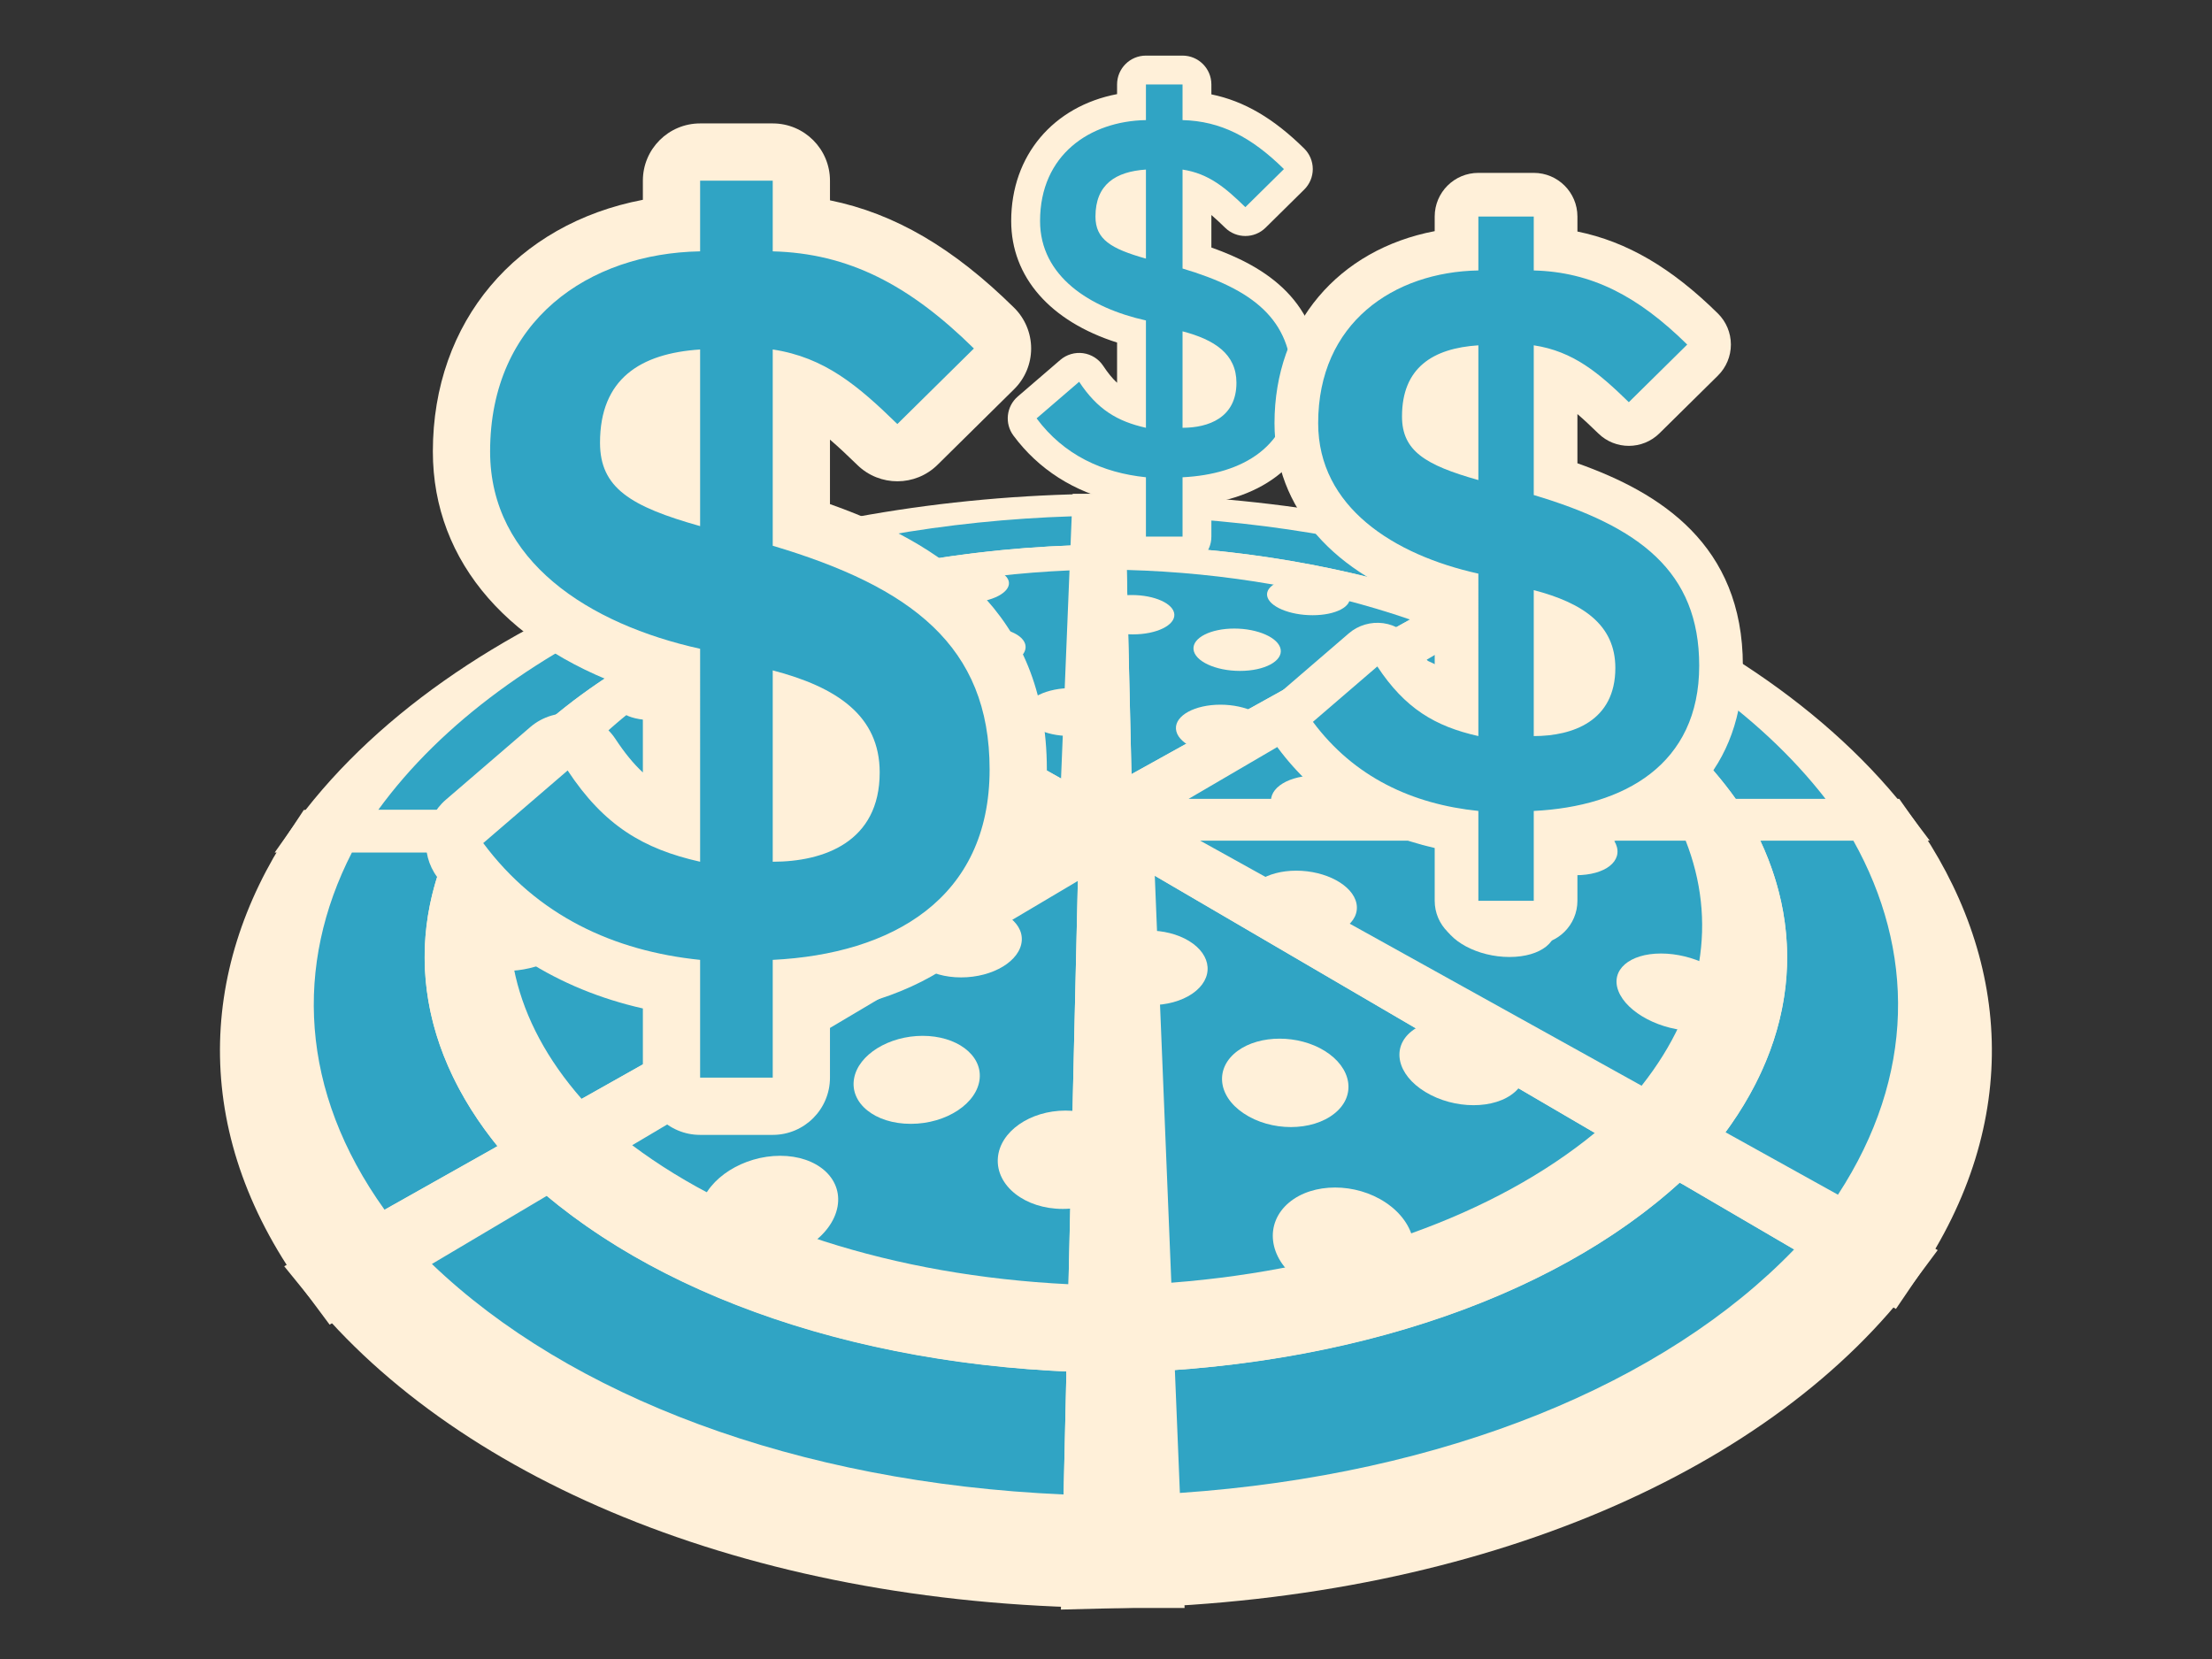<?xml version="1.0" encoding="utf-8"?>
<!-- Generator: Adobe Illustrator 16.0.0, SVG Export Plug-In . SVG Version: 6.00 Build 0)  -->
<!DOCTYPE svg PUBLIC "-//W3C//DTD SVG 1.1//EN" "http://www.w3.org/Graphics/SVG/1.1/DTD/svg11.dtd">
<svg version="1.1" id="Layer_3" xmlns="http://www.w3.org/2000/svg" xmlns:xlink="http://www.w3.org/1999/xlink" x="0px" y="0px"
	 width="400px" height="300px" viewBox="0 0 400 300" enable-background="new 0 0 400 300" xml:space="preserve">
<rect x="0" y="0" width="400" height="300" fill="#333333" stroke="none"/>
<g>
	<g>
		<g>
			<g>
				<path fill="#30A4C4" d="M262.909,111.907l13.669-7.779c-23.178-8.22-50.057-12.871-77.897-12.871l-0.087,9.462
					C221.871,100.72,244.129,104.799,262.909,111.907z"/>
				<path fill="#FFF0D9" d="M264.389,115.555l-4.547-1.753c-18.497-7.128-39.843-10.809-61.265-10.809h-5.17l0.561-13.691h4.728
					c27.693,0,55.606,4.414,80.638,13.148l4.68,1.635L264.389,115.555z M203.645,98.571c20.006,0.471,39.878,3.81,57.774,9.884
					l7.643-4.243c-20.444-6.782-42.962-10.451-65.538-10.901L203.645,98.571z"/>
			</g>
			<g>
				<path fill="#30A4C4" d="M262.909,111.907c-18.78-7.108-41.038-11.187-64.315-11.187l-0.416,48.052L262.909,111.907z"/>
				<path fill="#FFF0D9" d="M191.154,158.357l2.438-59.844h5.023c23.389,0,46.791,3.911,67.298,11.542l4.818,1.791L191.154,158.357z
					 M203.749,103.065l0.86,36.926l50.374-27.96C239.184,106.583,221.57,103.548,203.749,103.065z"/>
			</g>
			<path fill="#FFF0D9" d="M229.704,131.809c0.387,2.501-3.194,4.583-8.019,4.583c-4.817,0-8.867-2.083-9.035-4.583
				c-0.161-2.444,3.438-4.379,8.042-4.379C225.291,127.43,229.323,129.365,229.704,131.809z"/>
			<path fill="#FFF0D9" d="M231.582,117.41c0.387,2.137-2.9,3.911-7.354,3.911c-4.448,0-8.215-1.773-8.405-3.911
				c-0.185-2.088,3.114-3.747,7.371-3.747C227.457,113.663,231.206,115.321,231.582,117.41z"/>
			<path fill="#FFF0D9" d="M244.036,107.762c0.509,1.909-2.478,3.489-6.678,3.489c-4.199,0-7.88-1.58-8.215-3.489
				c-0.329-1.869,2.681-3.351,6.707-3.351C239.883,104.412,243.546,105.894,244.036,107.762z"/>
			<path fill="#FFF0D9" d="M212.356,111.084c0.145,1.987-3.212,3.634-7.499,3.634c-4.281,0-7.73-1.646-7.696-3.634
				c0.032-1.944,3.388-3.483,7.494-3.483C208.769,107.601,212.212,109.14,212.356,111.084z"/>
		</g>
		<g>
			<g>
				<path fill="#30A4C4" d="M198.597,100.723l0.084-9.465c-25.849,0.277-53.009,4.616-77.731,13.775l13.625,7.868
					C154.517,104.911,176.986,101.038,198.597,100.723z"/>
				<path fill="#FFF0D9" d="M133.143,116.656l-19.595-11.623l4.538-1.652c24.829-9.049,52.703-13.781,80.486-14.078l4.854-0.055
					l0.318,13.671l-4.993,0.075c-21.481,0.318-42.734,4.324-60.963,11.765L133.143,116.656z M128.423,105.073l7.611,4.283
					c17.703-6.354,37.506-9.974,57.552-10.719l0.213-5.271C171.166,94.083,148.694,98.02,128.423,105.073z"/>
			</g>
			<g>
				<path fill="#30A4C4" d="M198.597,100.723c-21.611,0.315-44.08,4.188-64.022,12.178l63.595,36.729L198.597,100.723z"/>
				<path fill="#FFF0D9" d="M205.055,159.299l-78.235-46.398l4.616-1.814c20.245-7.969,43.563-12.232,67.014-12.573l5.189-0.072
					L205.055,159.299z M142.432,112.958l49.436,27.824l1.534-37.636C175.556,103.915,158.023,107.233,142.432,112.958z"/>
			</g>
			<path fill="#FFF0D9" d="M199.565,125.639c3.242,1.652,3.289,4.396-0.015,6.129c-3.365,1.765-8.812,1.765-12.053,0
				c-3.183-1.733-2.958-4.477,0.398-6.129C191.197,124.018,196.373,124.018,199.565,125.639z"/>
			<path fill="#FFF0D9" d="M183.407,114.495c2.912,1.456,2.727,3.874-0.517,5.398c-3.296,1.545-8.403,1.545-11.3-0.006
				c-2.854-1.522-2.426-3.939,0.855-5.393C175.678,113.06,180.542,113.06,183.407,114.495z"/>
			<path fill="#FFF0D9" d="M180.57,103.3c2.701,1.276,2.484,3.385-0.563,4.714c-3.099,1.349-7.862,1.349-10.549,0
				c-2.646-1.329-2.224-3.438,0.867-4.714C173.361,102.046,177.916,102.046,180.57,103.3z"/>
			<path fill="#FFF0D9" d="M160.56,116.257c2.747,1.488,2.235,3.955-1.239,5.508c-3.541,1.583-8.697,1.583-11.424,0
				c-2.677-1.554-1.921-4.021,1.595-5.508C152.945,114.792,157.862,114.792,160.56,116.257z"/>
		</g>
		<g>
			<g>
				<path fill="#30A4C4" d="M134.575,112.901l-13.625-7.868c-25.282,9.783-48.19,25.008-61.824,45.207h30.022
					C97.762,134.021,114.714,121.32,134.575,112.901z"/>
				<path fill="#FFF0D9" d="M93.872,154.163H49.672l2.77-3.924c14.385-20.343,37.942-36.322,65.527-46.815l4.488-1.707
					l19.769,11.126l-4.287,1.854c-19.5,8.42-34.71,20.716-42.11,35.542L93.872,154.163z M68.393,146.461h16.38
					c9.038-13.737,23.962-25.167,42.226-33.454l-7.544-4.472C97.967,117.687,79.912,130.601,68.393,146.461z"/>
			</g>
			<g>
				<path fill="#30A4C4" d="M134.575,112.901c-19.861,8.419-36.813,21.12-45.426,37.338H199.23L134.575,112.901z"/>
				<path fill="#FFF0D9" d="M215.649,154.163H80.258l2.209-3.924c9.292-16.501,26.909-29.976,48.814-39.092l4.561-1.898
					L215.649,154.163z M97.915,146.461h85.492l-50.048-29.679C117.684,124.304,105.186,134.46,97.915,146.461z"/>
			</g>
			<path fill="#FFF0D9" d="M169.6,132.129c4.72,0,8.31,2.034,8.016,4.604c-0.303,2.637-4.567,4.829-9.521,4.829
				c-4.948,0-8.515-2.192-7.978-4.829C160.646,134.163,164.886,132.129,169.6,132.129z"/>
			<path fill="#FFF0D9" d="M140.644,129.804c4.653,0,7.897,1.981,7.221,4.489c-0.699,2.574-5.24,4.708-10.124,4.708
				c-4.887,0-8.082-2.134-7.154-4.708C131.49,131.785,135.982,129.804,140.644,129.804z"/>
			<path fill="#FFF0D9" d="M121.618,121.803c4.459,0,7.368,1.817,6.476,4.11c-0.916,2.354-5.468,4.307-10.135,4.307
				c-4.67,0-7.519-1.953-6.389-4.307C112.667,123.62,117.158,121.803,121.618,121.803z"/>
			<path fill="#FFF0D9" d="M121.843,140.861c4.931,0,8.16,2.224,7.181,5.04c-1.005,2.892-6.048,5.299-11.236,5.299
				c-5.19,0-8.345-2.408-7.083-5.299C111.938,143.085,116.907,140.861,121.843,140.861z"/>
		</g>
		<g>
			<g>
				<path fill="#30A4C4" d="M89.149,150.239H59.126c-14.474,23.011-15.904,51.462,5.517,78.602l37.151-21.455
					C83.172,188.634,80.781,167.918,89.149,150.239z"/>
				<path fill="#FFF0D9" d="M59.606,239.54l-4.055-5.448c-21.059-28.295-19.923-58.415-3.175-83.749l2.565-3.882h42.561
					l-1.612,3.654c-7.625,17.271-3.804,36.329,13.426,52.926l4.515,4.345L59.606,239.54z M63.635,154.163
					c-10.396,20.266-9.509,43.102,5.907,64.598l20.424-11.496c-13.951-17.25-16.415-35.996-9.312-53.102H63.635z"/>
			</g>
			<g>
				<path fill="#30A4C4" d="M89.149,150.239c-8.368,17.679-5.977,38.395,12.646,57.146l98.94-57.144L89.149,150.239z"/>
				<path fill="#FFF0D9" d="M98.418,216.524l-4.405-4.645c-18.679-19.711-21.539-41.87-11.614-61.51l1.979-3.908h132.185
					L98.418,216.524z M94.328,154.163c-4.881,14.645-1.644,30.317,10.846,44.546l79.146-44.546H94.328z"/>
			</g>
			<path fill="#FFF0D9" d="M153.581,149.471c4.064-2.068,9.901-2.071,13.174,0c3.339,2.11,2.839,5.623-1.251,7.852
				c-4.183,2.271-10.37,2.271-13.677,0C148.587,155.094,149.436,151.581,153.581,149.471z"/>
			<path fill="#FFF0D9" d="M123.091,161.274c4.613-2.311,10.782-2.311,13.928,0c3.207,2.363,2.149,6.291-2.524,8.793
				c-4.777,2.547-11.331,2.547-14.479,0C116.933,167.565,118.38,163.638,123.091,161.274z"/>
			<path fill="#FFF0D9" d="M89.64,164.55c5.035-2.386,11.3-2.386,14.13-0.006c2.897,2.433,1.216,6.482-3.908,9.059
				c-5.242,2.629-11.903,2.629-14.702-0.006C82.416,171.026,84.49,166.977,89.64,164.55z"/>
			<path fill="#FFF0D9" d="M121.56,180.062c5.017-2.716,11.707-2.722,15.112,0c3.483,2.784,2.331,7.429-2.762,10.387
				c-5.213,3.032-12.356,3.032-15.771,0C114.81,187.49,116.424,182.846,121.56,180.062z"/>
		</g>
		<g>
			<g>
				<path fill="#30A4C4" d="M101.794,207.386l-37.151,21.455c25.6,29.838,75.301,51.472,138.297,51.472l-0.353-40.184
					C158.928,240.129,122.86,226.778,101.794,207.386z"/>
				<path fill="#FFF0D9" d="M214.211,290.774h-11.179c-65.462,0-119.695-22.426-147.375-56.544l-4.263-5.251l53.317-30.005
					l4.451,3.928c20.765,18.319,54.753,29.549,93.362,29.549h9.312L214.211,290.774z M78.101,228.569
					c24.887,23.882,65.859,39.577,114.231,41.675l0.514-22.241c-38.638-1.779-72.156-13.541-93.969-31.756L78.101,228.569z"/>
			</g>
			<g>
				<path fill="#30A4C4" d="M101.794,207.386c21.065,19.393,57.133,32.743,100.793,32.743l-0.792-90.499L101.794,207.386z"/>
				<path fill="#FFF0D9" d="M212.478,248.229h-9.82c-45.7,0-85.329-13.917-108.497-36.204l-4.667-4.488l118.606-66.753
					L212.478,248.229z M114.321,207.091c19.171,14.396,47.139,23.575,78.895,25.136l1.695-72.928L114.321,207.091z"/>
			</g>
			<path fill="#FFF0D9" d="M164.289,170.09c0.549-3.512,5.439-6.285,10.938-6.285c5.502,0,9.774,2.773,9.541,6.285
				c-0.24,3.628-5.156,6.655-10.979,6.655C167.968,176.745,163.722,173.718,164.289,170.09z"/>
			<path fill="#FFF0D9" d="M154.445,195.018c0.774-4.315,6.314-7.706,12.397-7.706s10.705,3.391,10.317,7.706
				c-0.404,4.471-5.991,8.209-12.463,8.209C158.217,203.227,153.639,199.488,154.445,195.018z"/>
			<path fill="#FFF0D9" d="M126.672,218.159c1.36-5.136,7.79-9.156,14.411-9.156c6.62,0,11.276,4.021,10.378,9.156
				c-0.936,5.326-7.464,9.81-14.552,9.81C129.821,227.969,125.26,223.485,126.672,218.159z"/>
			<path fill="#FFF0D9" d="M180.443,209.425c0.353-4.812,5.826-8.596,12.244-8.596c6.415,0,11.68,3.783,11.76,8.596
				c0.087,4.997-5.402,9.186-12.262,9.186C185.331,218.61,180.077,214.422,180.443,209.425z"/>
		</g>
		<g>
			<g>
				<path fill="#30A4C4" d="M202.588,240.129l0.353,40.184c58.109-1.433,108.714-21.479,134.583-54.256L300.546,205
					C279.27,226.438,242.881,239.031,202.588,240.129z"/>
				<path fill="#FFF0D9" d="M191.844,291.063l1.357-58.363l9.01-0.249c38.485-1.022,71.472-13.056,90.842-31.721l4.286-4.136
					l53.061,29.462l-3.83,5.152c-25.562,34.344-78.046,57.902-143.243,59.565L191.844,291.063z M212.454,247.743l0.907,22.229
					c48.052-3.293,87.779-19.844,111.077-44.037l-20.681-12.086C283.313,232.423,250.818,244.958,212.454,247.743z"/>
			</g>
			<g>
				<path fill="#30A4C4" d="M202.588,240.129c40.293-1.098,76.682-13.691,97.958-35.129l-98.75-56.228L202.588,240.129z"/>
				<path fill="#FFF0D9" d="M192.835,248.505l2.527-108.511L312.475,205l-4.182,4.407c-21.45,22.646-59.797,37.526-105.307,38.815
					L192.835,248.505z M208.821,158.363l2.992,73.592c31.495-2.433,58.601-12.322,76.578-27.088L208.821,158.363z"/>
			</g>
			<path fill="#FFF0D9" d="M200.532,179.674c-4.127-2.709-4.067-6.973-0.022-9.525c3.949-2.502,10.362-2.502,14.486,0
				c4.212,2.553,4.563,6.816,0.63,9.525C211.588,182.447,204.754,182.447,200.532,179.674z"/>
			<path fill="#FFF0D9" d="M224.887,201.326c-4.801-3.212-5.193-8.272-1.081-11.294c4.01-2.946,10.977-2.946,15.742,0
				c4.882,3.026,5.777,8.082,1.803,11.294C237.271,204.636,229.809,204.636,224.887,201.326z"/>
			<path fill="#FFF0D9" d="M234.782,231.464c-5.488-4.01-6.13-10.271-1.688-13.998c4.327-3.633,12.057-3.633,17.487,0
				c5.58,3.727,6.834,9.988,2.564,13.998C248.762,235.582,240.414,235.582,234.782,231.464z"/>
			<path fill="#FFF0D9" d="M257.728,197.449c-5.124-3.119-6.152-8.035-2.473-10.964c3.588-2.866,10.451-2.866,15.517,0
				c5.193,2.929,6.695,7.845,3.172,10.97C270.339,200.655,262.984,200.655,257.728,197.449z"/>
		</g>
		<g>
			<g>
				<path fill="#30A4C4" d="M300.546,205l36.978,21.057c18.423-25.447,18.475-53.367,1.924-77.891H309.72
					C319.714,166.977,316.548,187.306,300.546,205z"/>
				<path fill="#FFF0D9" d="M342.844,236.697l-53.979-31.553l4.044-4.27c15.973-16.846,18.642-35.782,10.196-52.709l-1.849-3.706
					h42.183l2.616,3.706c17.498,24.75,19.942,54.477,0.612,82.9L342.844,236.697z M312.019,204.746l20.341,11.293
					c14.096-21.594,13.898-44.181,2.784-64.03h-16.828C326.178,168.779,324.769,187.357,312.019,204.746z"/>
			</g>
			<g>
				<path fill="#30A4C4" d="M300.546,205c16.002-17.694,19.168-38.023,9.174-56.834H200.731L300.546,205z"/>
				<path fill="#FFF0D9" d="M304.237,214.127l-119.201-69.667h129.213l2.085,3.706c10.814,19.198,9.267,41.144-7.902,61.097
					L304.237,214.127z M217.013,152.009l79.842,44.326c11.386-14.391,13.616-29.959,7.966-44.326H217.013z"/>
			</g>
			<path fill="#FFF0D9" d="M236.348,169.628c-5.649,0-10.549-2.842-10.941-6.262c-0.381-3.311,3.651-5.922,9-5.922
				c5.338,0,10.208,2.611,10.884,5.922C245.989,166.786,241.991,169.628,236.348,169.628z"/>
			<path fill="#FFF0D9" d="M272.961,173.054c-5.725,0-11.166-2.929-12.113-6.447c-0.925-3.408,2.743-6.095,8.162-6.095
				s10.78,2.687,12.005,6.095C282.285,170.119,278.697,173.054,272.961,173.054z"/>
			<path fill="#FFF0D9" d="M306.444,186.416c-6.066,0-12.253-3.275-13.784-7.204c-1.484-3.796,1.987-6.788,7.701-6.788
				c5.713,0,11.784,2.992,13.604,6.788C315.849,183.141,312.504,186.416,306.444,186.416z"/>
			<path fill="#FFF0D9" d="M284.954,158.265c-5.367,0-10.606-2.57-11.681-5.661c-1.04-2.997,2.265-5.365,7.354-5.365
				c5.096,0,10.254,2.369,11.565,5.365C293.538,155.694,290.32,158.265,284.954,158.265z"/>
		</g>
		<g>
			<g>
				<path fill="#30A4C4" d="M309.72,148.166h29.728c-13.345-18.498-35.349-33.838-62.869-44.037l-13.669,7.779
					C284.647,120.619,300.985,133.339,309.72,148.166z"/>
				<path fill="#FFF0D9" d="M348.956,152.009h-43.714l-2.073-3.719c-8.117-14.566-23.772-26.507-43.478-34.548l-4.494-1.834
					l19.855-11.017l4.396,1.603c27.642,10.072,51.5,25.609,66.537,45.571L348.956,152.009z M313.873,144.459h16.239
					c-12.068-15.557-30.422-28.116-52.016-36.917l-7.556,4.414C288.975,119.902,304.255,130.997,313.873,144.459z"/>
			</g>
			<g>
				<path fill="#30A4C4" d="M309.72,148.166c-8.734-14.826-25.072-27.547-46.811-36.258l-63.668,36.258H309.72z"/>
				<path fill="#FFF0D9" d="M318.726,152.009H182.959l78.639-43.651l4.465,1.756c22.085,8.694,40.144,21.75,50.195,37.925
					L318.726,152.009z M214.938,144.459h85.885c-7.862-11.756-20.751-21.594-36.637-28.786L214.938,144.459z"/>
			</g>
			<path fill="#FFF0D9" d="M246.272,148.925c-3.2,2.101-9.14,2.101-13.148,0c-3.923-2.054-4.379-5.309-1.155-7.262
				c3.16-1.915,8.781-1.915,12.68,0C248.623,143.616,249.397,146.869,246.272,148.925z"/>
			<path fill="#FFF0D9" d="M268.865,138.379c-2.813,1.889-8.451,1.889-12.472,0c-3.94-1.854-4.731-4.789-1.878-6.554
				c2.802-1.733,8.151-1.733,12.057-0.003C270.553,133.59,271.627,136.525,268.865,138.379z"/>
			<path fill="#FFF0D9" d="M296.121,135.829c-2.519,1.843-8.082,1.843-12.311,0.003c-4.148-1.808-5.332-4.668-2.756-6.389
				c2.524-1.693,7.811-1.693,11.906,0C297.132,131.164,298.599,134.024,296.121,135.829z"/>
			<path fill="#FFF0D9" d="M260.442,125.411c-2.703,1.646-7.966,1.646-11.651,0c-3.622-1.621-4.258-4.186-1.52-5.734
				c2.687-1.522,7.695-1.522,11.288,0C262.217,121.225,263.101,123.79,260.442,125.411z"/>
		</g>
	</g>
	<g>
		<g>
			<path fill="#FFF0D9" d="M213.841,102.255h-6.62c-2.883,0-5.217-2.337-5.217-5.219V90.73c-7.775-1.759-14.193-5.84-18.741-11.961
				c-1.634-2.198-1.29-5.283,0.784-7.068l7.693-6.619c1.138-0.978,2.646-1.414,4.123-1.213c1.486,0.207,2.809,1.041,3.635,2.293
				c0.822,1.245,1.627,2.244,2.505,3.057v-7.273c-12.072-3.833-19.146-11.847-19.146-21.981c0-11.875,7.649-20.752,19.146-22.946
				v-1.745c0-2.881,2.334-5.218,5.217-5.218h6.62c2.88,0,5.217,2.337,5.217,5.218v1.791c5.924,1.208,11.256,4.346,16.781,9.789
				c0.994,0.98,1.555,2.318,1.555,3.716c0,1.396-0.558,2.735-1.552,3.714l-6.979,6.888c-2.021,1.999-5.271,2.007-7.308,0.021
				c-0.915-0.893-1.735-1.661-2.498-2.313v5.878c9.875,3.495,19.769,9.717,19.769,24.188c0,11.867-7.291,19.85-19.769,22.024v6.064
				C219.058,99.918,216.721,102.255,213.841,102.255z M209.907,81.83c0.219,0.131,0.427,0.278,0.624,0.439
				c0.193-0.161,0.401-0.308,0.617-0.439c-0.216-0.13-0.424-0.277-0.617-0.438c-0.018,0.013-0.035,0.026-0.05,0.039
				C210.3,81.577,210.109,81.711,209.907,81.83z M213.841,54.697c0.439,0,0.884,0.055,1.317,0.167
				c5.222,1.365,8.957,3.547,11.184,6.521c-2.129-3.008-6.273-5.533-13.991-7.831c-1.196-0.357-2.189-1.114-2.848-2.099
				c-1.139,0.555-2.456,0.68-3.697,0.331c-1.797-0.507-4.218-1.187-6.472-2.389c3.149,1.934,6.801,2.964,9.013,3.453
				c1.407,0.311,2.577,1.173,3.299,2.328C212.333,54.862,213.084,54.697,213.841,54.697z M209.907,26.191
				c0.219,0.13,0.427,0.276,0.624,0.438c0.196-0.162,0.404-0.308,0.617-0.438c-0.213-0.131-0.421-0.279-0.617-0.439
				C210.334,25.913,210.126,26.06,209.907,26.191z"/>
		</g>
		<g>
			<path fill="#30A4C4" d="M207.221,57.947c-10.109-2.237-19.145-7.962-19.145-17.98c0-11.988,9.035-18.071,19.145-18.249v-6.441
				h6.62v6.441c6.886,0.178,12.432,3.04,18.336,8.856l-6.979,6.886c-3.576-3.488-6.62-6.08-11.357-6.795v17.89
				c12.611,3.758,19.769,9.125,19.769,20.394c0,11.808-8.945,16.819-19.769,17.357v10.732h-6.62V86.304
				c-7.873-0.808-14.851-4.027-19.77-10.647l7.693-6.619c3.309,5.008,6.889,7.156,12.077,8.318V57.947z M207.221,30.664
				c-5.459,0.355-9.126,2.681-9.126,8.497c0,4.116,2.774,5.816,9.126,7.604V30.664z M213.841,77.357c4.65,0,9.746-1.789,9.746-8.14
				c0-5.189-3.935-7.783-9.746-9.303V77.357z"/>
		</g>
	</g>
	<g>
		<g>
			<path fill="#FFF0D9" d="M277.352,170.783h-10.017c-4.362,0-7.897-3.535-7.897-7.896v-9.541
				c-11.762-2.666-21.476-8.84-28.358-18.103c-2.47-3.325-1.95-7.994,1.19-10.696l11.64-10.017c1.722-1.479,4.004-2.137,6.239-1.835
				c2.247,0.313,4.252,1.579,5.503,3.47c1.244,1.886,2.464,3.398,3.786,4.629v-11.008c-18.264-5.8-28.968-17.929-28.968-33.263
				c0-17.972,11.574-31.403,28.968-34.724v-2.64c0-4.362,3.535-7.897,7.897-7.897h10.017c4.361,0,7.897,3.535,7.897,7.897v2.71
				c8.966,1.826,17.036,6.576,25.395,14.813c1.508,1.482,2.354,3.507,2.357,5.621c0,2.113-0.847,4.139-2.352,5.624l-10.56,10.421
				c-3.062,3.026-7.979,3.039-11.058,0.035c-1.389-1.353-2.628-2.516-3.783-3.503v8.896c14.944,5.289,29.918,14.703,29.918,36.604
				c0,17.959-11.034,30.04-29.918,33.333v9.174C285.249,167.248,281.713,170.783,277.352,170.783z M271.404,139.875
				c0.332,0.199,0.645,0.421,0.938,0.664c0.298-0.243,0.612-0.465,0.942-0.663c-0.33-0.198-0.645-0.42-0.942-0.663
				c-0.022,0.02-0.046,0.039-0.069,0.059C271.997,139.493,271.708,139.695,271.404,139.875z M277.352,98.814
				c0.67,0,1.341,0.085,1.999,0.255c7.896,2.065,13.553,5.367,16.926,9.867c-3.223-4.552-9.497-8.371-21.178-11.85
				c-1.808-0.54-3.31-1.685-4.31-3.176c-1.722,0.839-3.715,1.03-5.592,0.5c-2.724-0.766-6.381-1.795-9.798-3.615
				c4.771,2.926,10.295,4.484,13.643,5.225c2.129,0.473,3.896,1.776,4.991,3.524C275.073,99.062,276.208,98.814,277.352,98.814z
				 M271.404,55.677c0.326,0.196,0.642,0.417,0.938,0.663c0.301-0.246,0.612-0.466,0.942-0.663c-0.33-0.2-0.645-0.42-0.942-0.665
				C272.049,55.256,271.733,55.477,271.404,55.677z"/>
		</g>
		<g>
			<path fill="#30A4C4" d="M267.335,103.731c-15.298-3.384-28.969-12.048-28.969-27.209c0-18.141,13.671-27.346,28.969-27.616
				v-9.747h10.017v9.747c10.422,0.27,18.818,4.601,27.752,13.402l-10.56,10.421c-5.413-5.28-10.018-9.204-17.192-10.286v27.073
				c19.087,5.687,29.919,13.808,29.919,30.863c0,17.869-13.535,25.451-29.919,26.265v16.242h-10.017v-16.242
				c-11.912-1.221-22.473-6.093-29.916-16.112l11.644-10.016c5.006,7.579,10.422,10.829,18.272,12.589V103.731z M267.335,62.444
				c-8.256,0.54-13.807,4.058-13.807,12.859c0,6.228,4.196,8.8,13.807,11.506V62.444z M277.352,133.107
				c7.039,0,14.754-2.708,14.754-12.319c0-7.851-5.953-11.776-14.754-14.077V133.107z"/>
		</g>
	</g>
	<g>
		<g>
			<path fill="#FFF0D9" d="M139.735,205.223h-13.131c-5.718,0-10.352-4.637-10.352-10.353v-12.51
				c-15.421-3.492-28.154-11.589-37.176-23.731c-3.239-4.355-2.559-10.478,1.557-14.021l15.262-13.131
				c2.256-1.939,5.246-2.802,8.179-2.406c2.946,0.41,5.572,2.068,7.211,4.549c1.632,2.471,3.229,4.454,4.967,6.067v-14.431
				c-23.945-7.604-37.977-23.501-37.977-43.605c0-23.56,15.174-41.166,37.977-45.519v-3.46c0-5.717,4.634-10.352,10.352-10.352
				h13.131c5.718,0,10.352,4.635,10.352,10.352v3.553c11.751,2.393,22.329,8.62,33.291,19.418c1.973,1.944,3.085,4.599,3.086,7.37
				c0.001,2.77-1.108,5.426-3.081,7.371l-13.841,13.663c-4.014,3.966-10.46,3.983-14.499,0.044c-1.82-1.773-3.441-3.297-4.957-4.592
				v11.662c19.589,6.934,39.219,19.276,39.219,47.984c0,23.544-14.464,39.378-39.219,43.693v12.03
				C150.087,200.586,145.453,205.223,139.735,205.223z M131.938,164.7c0.433,0.263,0.845,0.555,1.232,0.872
				c0.387-0.317,0.799-0.609,1.23-0.869c-0.432-0.26-0.843-0.552-1.23-0.869c-0.032,0.025-0.063,0.052-0.095,0.078
				C132.712,164.203,132.332,164.467,131.938,164.7z M139.735,110.875c0.875,0,1.755,0.111,2.618,0.336
				c10.354,2.707,17.766,7.035,22.189,12.933c-4.227-5.968-12.452-10.973-27.764-15.534c-2.37-0.708-4.337-2.208-5.645-4.162
				c-2.262,1.099-4.873,1.349-7.334,0.656c-3.57-1.005-8.363-2.354-12.84-4.74c6.25,3.836,13.49,5.879,17.881,6.85
				c2.79,0.618,5.108,2.328,6.542,4.62C136.747,111.201,138.235,110.875,139.735,110.875z M131.938,54.326
				c0.429,0.257,0.84,0.547,1.232,0.868c0.392-0.321,0.803-0.611,1.232-0.868c-0.432-0.261-0.843-0.552-1.232-0.871
				C132.781,53.774,132.37,54.065,131.938,54.326z"/>
		</g>
		<g>
			<path fill="#30A4C4" d="M126.604,117.321c-20.054-4.437-37.977-15.794-37.977-35.669c0-23.781,17.923-35.849,37.977-36.201
				V32.673h13.131v12.779c13.662,0.352,24.667,6.031,36.377,17.567l-13.841,13.662c-7.097-6.92-13.131-12.065-22.536-13.483v35.49
				c25.02,7.455,39.219,18.102,39.219,40.458c0,23.425-17.747,33.364-39.219,34.43v21.294h-13.131v-21.294
				c-15.618-1.6-29.459-7.986-39.219-21.12l15.263-13.13c6.562,9.936,13.662,14.197,23.957,16.504V117.321z M126.604,63.198
				c-10.826,0.708-18.102,5.32-18.102,16.856c0,8.163,5.502,11.537,18.102,15.083V63.198z M139.735,155.83
				c9.226,0,19.341-3.55,19.341-16.149c0-10.292-7.805-15.438-19.341-18.454V155.83z"/>
		</g>
	</g>
</g>
</svg>
